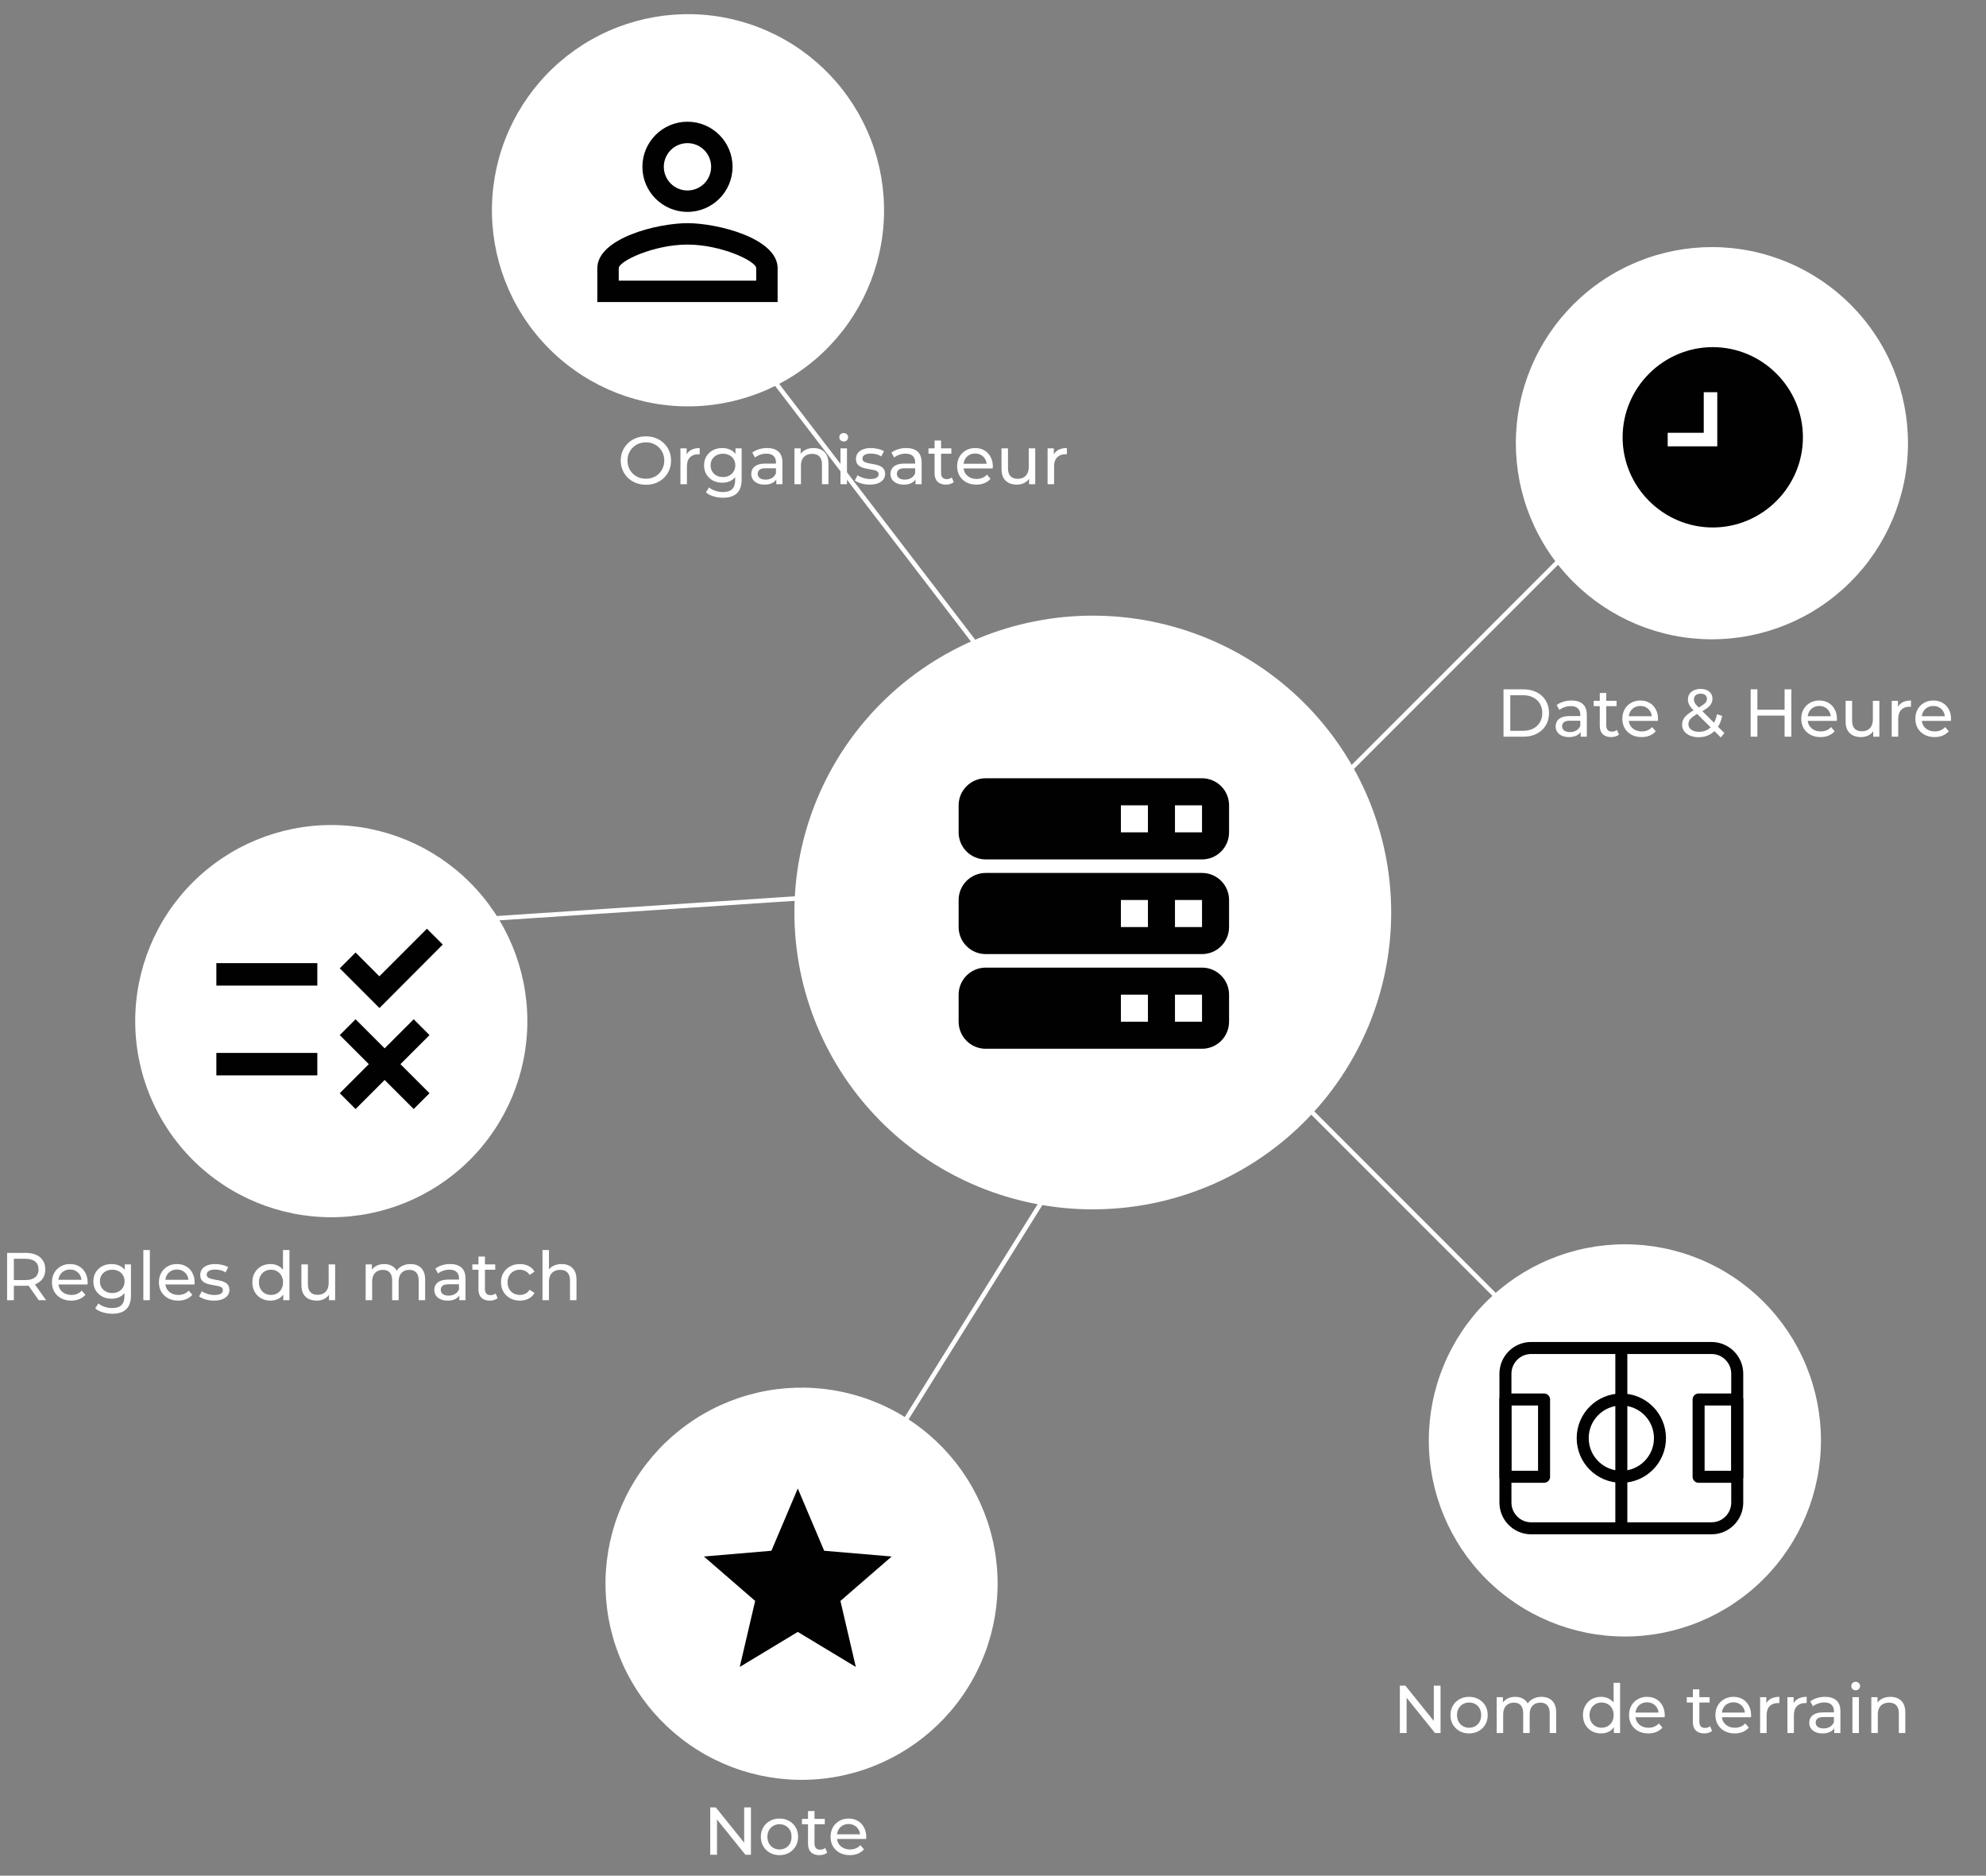 <svg width="520" height="491" viewBox="0 0 520 491" fill="none" xmlns="http://www.w3.org/2000/svg">
<rect x="0" y="0" width="520" height="491" fill="#808080" stroke="none"/>
<path d="M272.757 314.617L235.26 374.683" stroke="white" stroke-width="1.18"/>
<path d="M195.905 90.872L305.578 233.977" stroke="white" stroke-width="1.18"/>
<path d="M326.903 274.539L424.856 372.492" stroke="white" stroke-width="1.18"/>
<path d="M339.128 215.838L409.937 145.029" stroke="white" stroke-width="1.18"/>
<path d="M120.376 241.016L220.298 234.414" stroke="white" stroke-width="1.18"/>
<path d="M489.61 85.629C497.67 96.602 501.041 110.328 498.981 123.786C496.921 137.245 489.599 149.334 478.625 157.394C467.652 165.454 453.926 168.824 440.467 166.764C427.009 164.704 414.92 157.382 406.86 146.409C398.8 135.435 395.429 121.71 397.489 108.251C399.549 94.793 406.871 82.704 417.845 74.644C428.818 66.584 442.544 63.213 456.003 65.273C469.461 67.333 481.55 74.655 489.61 85.629V85.629Z" fill="white"/>
<path d="M476.783 377.06C476.783 390.675 471.374 403.733 461.747 413.36C452.119 422.988 439.061 428.396 425.446 428.396C411.831 428.396 398.773 422.988 389.146 413.36C379.518 403.733 374.109 390.675 374.109 377.06C374.109 370.318 375.437 363.642 378.017 357.414C380.597 351.185 384.379 345.526 389.146 340.759C393.913 335.992 399.572 332.211 405.8 329.631C412.029 327.051 418.704 325.723 425.446 325.723C432.188 325.723 438.863 327.051 445.092 329.631C451.32 332.211 456.98 335.992 461.747 340.759C466.514 345.526 470.295 351.185 472.875 357.414C475.455 363.642 476.783 370.318 476.783 377.06V377.06Z" fill="white"/>
<path d="M364.26 238.896C364.253 259.501 356.018 279.259 341.366 293.826C326.715 308.394 306.847 316.577 286.13 316.577C265.413 316.577 245.545 308.394 230.893 293.826C216.242 279.259 208.007 259.501 208 238.896C207.996 228.689 210.015 218.581 213.939 209.15C217.864 199.719 223.619 191.149 230.874 183.93C238.129 176.711 246.744 170.985 256.225 167.078C265.706 163.171 275.867 161.16 286.13 161.16C296.392 161.16 306.554 163.171 316.035 167.078C325.516 170.985 334.13 176.711 341.386 183.93C348.641 191.149 354.395 199.719 358.32 209.15C362.245 218.581 364.263 228.689 364.26 238.896V238.896Z" fill="white"/>
<path d="M138.078 267.305C138.078 280.92 132.669 293.978 123.042 303.606C113.414 313.233 100.356 318.642 86.741 318.642C73.126 318.642 60.068 313.233 50.441 303.606C40.813 293.978 35.404 280.92 35.404 267.305C35.404 253.69 40.813 240.632 50.441 231.004C60.068 221.377 73.126 215.968 86.741 215.968C100.356 215.968 113.414 221.377 123.042 231.004C132.669 240.632 138.078 253.69 138.078 267.305V267.305Z" fill="white"/>
<path d="M253.421 441.768C246.211 453.318 234.708 461.53 221.443 464.599C208.178 467.667 194.237 465.34 182.688 458.13C171.138 450.92 162.926 439.418 159.857 426.153C156.789 412.888 159.115 398.947 166.325 387.397C173.535 375.848 185.038 367.635 198.303 364.567C211.568 361.498 225.509 363.825 237.059 371.035C248.608 378.245 256.821 389.748 259.889 403.013C262.958 416.278 260.631 430.218 253.421 441.768V441.768Z" fill="white"/>
<path d="M231.33 58.9C230.307 72.476 223.934 85.089 213.612 93.966C203.29 102.842 189.864 107.256 176.289 106.235C162.713 105.214 150.099 98.842 141.22 88.521C132.342 78.2 127.927 64.776 128.946 51.2C129.451 44.477 131.275 37.918 134.314 31.9C137.354 25.882 141.549 20.521 146.66 16.124C151.771 11.727 157.699 8.38 164.104 6.274C170.509 4.168 177.266 3.345 183.989 3.85C190.712 4.356 197.27 6.181 203.288 9.221C209.306 12.262 214.666 16.458 219.062 21.57C223.458 26.681 226.804 32.609 228.909 39.015C231.014 45.42 231.837 52.177 231.33 58.9V58.9Z" fill="white"/>
<g clip-path="url(#clip0_148_22)">
<path d="M251 210.811C251 206.916 254.186 203.73 258.081 203.73H314.728C316.606 203.73 318.407 204.476 319.735 205.804C321.063 207.132 321.809 208.933 321.809 210.811V217.892C321.809 219.77 321.063 221.571 319.735 222.899C318.407 224.227 316.606 224.973 314.728 224.973H258.081C256.203 224.973 254.402 224.227 253.074 222.899C251.746 221.571 251 219.77 251 217.892V210.811ZM251 235.594C251 231.699 254.186 228.513 258.081 228.513H314.728C316.606 228.513 318.407 229.259 319.735 230.587C321.063 231.915 321.809 233.716 321.809 235.594V242.675C321.809 244.553 321.063 246.354 319.735 247.682C318.407 249.01 316.606 249.756 314.728 249.756H258.081C256.203 249.756 254.402 249.01 253.074 247.682C251.746 246.354 251 244.553 251 242.675V235.594ZM251 260.377C251 256.483 254.186 253.296 258.081 253.296H314.728C316.606 253.296 318.407 254.042 319.735 255.37C321.063 256.698 321.809 258.499 321.809 260.377V267.458C321.809 269.336 321.063 271.137 319.735 272.465C318.407 273.793 316.606 274.539 314.728 274.539H258.081C256.203 274.539 254.402 273.793 253.074 272.465C251.746 271.137 251 269.336 251 267.458V260.377ZM293.486 210.811V217.892H300.567V210.811H293.486ZM307.647 210.811V217.892H314.728V210.811H307.647ZM293.486 235.594V242.675H300.567V235.594H293.486ZM307.647 235.594V242.675H314.728V235.594H307.647ZM293.486 260.377V267.458H300.567V260.377H293.486ZM307.647 260.377V267.458H314.728V260.377H307.647Z" fill="#010101"/>
</g>
<path d="M208.887 427.192L224.082 436.363L220.05 419.078L233.474 407.449L215.796 405.949L208.887 389.648L201.979 405.949L184.301 407.449L197.725 419.078L193.693 436.363L208.887 427.192Z" fill="#010101"/>
<path d="M366.527 453.657V441.266H367.978L376.174 451.445H375.413V441.266H377.184V453.657H375.732L367.536 443.479H368.297V453.657H366.527ZM384.663 453.764C383.719 453.764 382.881 453.557 382.149 453.144C381.418 452.731 380.839 452.165 380.415 451.445C379.99 450.713 379.777 449.887 379.777 448.966C379.777 448.034 379.99 447.208 380.415 446.488C380.839 445.768 381.418 445.208 382.149 444.806C382.881 444.393 383.719 444.187 384.663 444.187C385.595 444.187 386.427 444.393 387.159 444.806C387.903 445.208 388.481 445.768 388.894 446.488C389.319 447.196 389.531 448.022 389.531 448.966C389.531 449.899 389.319 450.725 388.894 451.445C388.481 452.165 387.903 452.731 387.159 453.144C386.427 453.557 385.595 453.764 384.663 453.764ZM384.663 452.277C385.265 452.277 385.802 452.141 386.274 451.87C386.758 451.598 387.136 451.215 387.407 450.719C387.678 450.211 387.814 449.627 387.814 448.966C387.814 448.294 387.678 447.715 387.407 447.232C387.136 446.736 386.758 446.352 386.274 446.081C385.802 445.809 385.265 445.674 384.663 445.674C384.061 445.674 383.524 445.809 383.052 446.081C382.58 446.352 382.203 446.736 381.919 447.232C381.636 447.715 381.494 448.294 381.494 448.966C381.494 449.627 381.636 450.211 381.919 450.719C382.203 451.215 382.58 451.598 383.052 451.87C383.524 452.141 384.061 452.277 384.663 452.277ZM403.618 444.187C404.374 444.187 405.04 444.334 405.619 444.629C406.197 444.924 406.645 445.373 406.964 445.975C407.294 446.577 407.46 447.338 407.46 448.258V453.657H405.76V448.453C405.76 447.544 405.548 446.86 405.123 446.4C404.698 445.939 404.102 445.709 403.335 445.709C402.768 445.709 402.273 445.827 401.848 446.063C401.423 446.299 401.093 446.647 400.857 447.108C400.632 447.568 400.52 448.14 400.52 448.825V453.657H398.821V448.453C398.821 447.544 398.608 446.86 398.184 446.4C397.771 445.939 397.175 445.709 396.396 445.709C395.841 445.709 395.351 445.827 394.926 446.063C394.502 446.299 394.171 446.647 393.935 447.108C393.699 447.568 393.581 448.14 393.581 448.825V453.657H391.882V444.275H393.51V446.771L393.245 446.134C393.54 445.52 393.994 445.042 394.608 444.7C395.221 444.358 395.935 444.187 396.75 444.187C397.647 444.187 398.42 444.411 399.069 444.859C399.718 445.296 400.143 445.963 400.343 446.86L399.653 446.577C399.936 445.857 400.432 445.278 401.14 444.842C401.848 444.405 402.674 444.187 403.618 444.187ZM419.217 453.764C418.309 453.764 417.494 453.563 416.774 453.162C416.066 452.761 415.506 452.2 415.093 451.48C414.68 450.76 414.473 449.922 414.473 448.966C414.473 448.01 414.68 447.178 415.093 446.47C415.506 445.75 416.066 445.19 416.774 444.789C417.494 444.387 418.309 444.187 419.217 444.187C420.008 444.187 420.722 444.364 421.359 444.718C421.997 445.072 422.504 445.603 422.882 446.311C423.271 447.019 423.466 447.904 423.466 448.966C423.466 450.028 423.277 450.914 422.899 451.622C422.534 452.33 422.032 452.867 421.395 453.233C420.758 453.587 420.032 453.764 419.217 453.764ZM419.359 452.277C419.949 452.277 420.48 452.141 420.952 451.87C421.436 451.598 421.814 451.215 422.085 450.719C422.368 450.211 422.51 449.627 422.51 448.966C422.51 448.294 422.368 447.715 422.085 447.232C421.814 446.736 421.436 446.352 420.952 446.081C420.48 445.809 419.949 445.674 419.359 445.674C418.757 445.674 418.22 445.809 417.748 446.081C417.276 446.352 416.898 446.736 416.615 447.232C416.332 447.715 416.19 448.294 416.19 448.966C416.19 449.627 416.332 450.211 416.615 450.719C416.898 451.215 417.276 451.598 417.748 451.87C418.22 452.141 418.757 452.277 419.359 452.277ZM422.563 453.657V451.126L422.669 448.949L422.492 446.771V440.522H424.192V453.657H422.563ZM431.585 453.764C430.582 453.764 429.697 453.557 428.93 453.144C428.174 452.731 427.584 452.165 427.159 451.445C426.746 450.725 426.54 449.899 426.54 448.966C426.54 448.034 426.74 447.208 427.142 446.488C427.555 445.768 428.115 445.208 428.823 444.806C429.543 444.393 430.352 444.187 431.249 444.187C432.157 444.187 432.96 444.387 433.656 444.789C434.352 445.19 434.895 445.756 435.285 446.488C435.686 447.208 435.887 448.052 435.887 449.019C435.887 449.09 435.881 449.173 435.869 449.267C435.869 449.362 435.863 449.45 435.851 449.533H427.867V448.311H434.966L434.276 448.736C434.288 448.134 434.164 447.597 433.904 447.125C433.644 446.653 433.284 446.287 432.824 446.028C432.376 445.756 431.851 445.621 431.249 445.621C430.659 445.621 430.133 445.756 429.673 446.028C429.213 446.287 428.853 446.659 428.593 447.143C428.334 447.615 428.204 448.158 428.204 448.772V449.055C428.204 449.68 428.345 450.241 428.629 450.737C428.924 451.22 429.331 451.598 429.85 451.87C430.369 452.141 430.965 452.277 431.638 452.277C432.193 452.277 432.694 452.182 433.143 451.993C433.603 451.805 434.004 451.521 434.347 451.144L435.285 452.241C434.86 452.737 434.329 453.115 433.692 453.374C433.066 453.634 432.364 453.764 431.585 453.764ZM446.222 453.764C445.278 453.764 444.546 453.51 444.027 453.002C443.508 452.495 443.248 451.769 443.248 450.825V442.222H444.948V450.754C444.948 451.262 445.072 451.651 445.319 451.923C445.579 452.194 445.945 452.33 446.417 452.33C446.948 452.33 447.391 452.182 447.745 451.887L448.276 453.109C448.016 453.333 447.703 453.498 447.338 453.604C446.984 453.711 446.612 453.764 446.222 453.764ZM441.655 445.674V444.275H447.638V445.674H441.655ZM454.197 453.764C453.194 453.764 452.309 453.557 451.542 453.144C450.786 452.731 450.196 452.165 449.771 451.445C449.358 450.725 449.152 449.899 449.152 448.966C449.152 448.034 449.352 447.208 449.754 446.488C450.167 445.768 450.727 445.208 451.435 444.806C452.155 444.393 452.964 444.187 453.861 444.187C454.769 444.187 455.572 444.387 456.268 444.789C456.964 445.19 457.507 445.756 457.897 446.488C458.298 447.208 458.499 448.052 458.499 449.019C458.499 449.09 458.493 449.173 458.481 449.267C458.481 449.362 458.475 449.45 458.463 449.533H450.479V448.311H457.578L456.888 448.736C456.899 448.134 456.776 447.597 456.516 447.125C456.256 446.653 455.896 446.287 455.436 446.028C454.988 445.756 454.462 445.621 453.861 445.621C453.271 445.621 452.745 445.756 452.285 446.028C451.825 446.287 451.465 446.659 451.205 447.143C450.946 447.615 450.816 448.158 450.816 448.772V449.055C450.816 449.68 450.957 450.241 451.241 450.737C451.536 451.22 451.943 451.598 452.462 451.87C452.981 452.141 453.577 452.277 454.25 452.277C454.805 452.277 455.306 452.182 455.755 451.993C456.215 451.805 456.616 451.521 456.958 451.144L457.897 452.241C457.472 452.737 456.941 453.115 456.304 453.374C455.678 453.634 454.976 453.764 454.197 453.764ZM460.858 453.657V444.275H462.487V446.824L462.328 446.187C462.587 445.538 463.024 445.042 463.638 444.7C464.251 444.358 465.007 444.187 465.904 444.187V445.833C465.833 445.821 465.762 445.815 465.691 445.815C465.632 445.815 465.573 445.815 465.514 445.815C464.605 445.815 463.885 446.087 463.354 446.63C462.823 447.173 462.558 447.957 462.558 448.984V453.657H460.858ZM467.998 453.657V444.275H469.627V446.824L469.467 446.187C469.727 445.538 470.164 445.042 470.777 444.7C471.391 444.358 472.146 444.187 473.043 444.187V445.833C472.972 445.821 472.902 445.815 472.831 445.815C472.772 445.815 472.713 445.815 472.654 445.815C471.745 445.815 471.025 446.087 470.494 446.63C469.963 447.173 469.698 447.957 469.698 448.984V453.657H467.998ZM480.27 453.657V451.675L480.182 451.303V447.922C480.182 447.202 479.969 446.647 479.545 446.258C479.132 445.857 478.506 445.656 477.668 445.656C477.113 445.656 476.571 445.75 476.04 445.939C475.508 446.116 475.06 446.358 474.694 446.665L473.986 445.39C474.47 445.001 475.048 444.706 475.721 444.505C476.405 444.293 477.119 444.187 477.863 444.187C479.149 444.187 480.141 444.499 480.837 445.125C481.533 445.75 481.881 446.706 481.881 447.993V453.657H480.27ZM477.19 453.764C476.494 453.764 475.88 453.646 475.349 453.41C474.83 453.174 474.429 452.849 474.145 452.436C473.862 452.011 473.721 451.533 473.721 451.002C473.721 450.495 473.839 450.034 474.075 449.621C474.322 449.208 474.718 448.878 475.261 448.63C475.815 448.382 476.559 448.258 477.491 448.258H480.465V449.48H477.562C476.712 449.48 476.14 449.621 475.845 449.905C475.55 450.188 475.402 450.53 475.402 450.931C475.402 451.392 475.585 451.763 475.951 452.047C476.317 452.318 476.824 452.454 477.473 452.454C478.111 452.454 478.665 452.312 479.137 452.029C479.621 451.746 479.969 451.333 480.182 450.79L480.518 451.958C480.294 452.513 479.899 452.955 479.332 453.286C478.766 453.604 478.052 453.764 477.19 453.764ZM485.026 453.657V444.275H486.726V453.657H485.026ZM485.876 442.47C485.545 442.47 485.268 442.363 485.044 442.151C484.831 441.939 484.725 441.679 484.725 441.372C484.725 441.053 484.831 440.788 485.044 440.575C485.268 440.363 485.545 440.257 485.876 440.257C486.206 440.257 486.478 440.363 486.69 440.575C486.914 440.776 487.027 441.03 487.027 441.337C487.027 441.655 486.92 441.927 486.708 442.151C486.496 442.363 486.218 442.47 485.876 442.47ZM494.98 444.187C495.747 444.187 496.42 444.334 496.998 444.629C497.588 444.924 498.049 445.373 498.379 445.975C498.709 446.577 498.875 447.338 498.875 448.258V453.657H497.175V448.453C497.175 447.544 496.951 446.86 496.503 446.4C496.066 445.939 495.446 445.709 494.644 445.709C494.042 445.709 493.517 445.827 493.068 446.063C492.62 446.299 492.272 446.647 492.024 447.108C491.788 447.568 491.67 448.14 491.67 448.825V453.657H489.97V444.275H491.599V446.807L491.334 446.134C491.64 445.52 492.112 445.042 492.75 444.7C493.387 444.358 494.13 444.187 494.98 444.187Z" fill="white"/>
<path d="M1.859 340.363V327.971H6.691C7.777 327.971 8.704 328.142 9.471 328.484C10.238 328.827 10.828 329.322 11.241 329.971C11.654 330.62 11.861 331.393 11.861 332.29C11.861 333.187 11.654 333.96 11.241 334.609C10.828 335.247 10.238 335.736 9.471 336.079C8.704 336.421 7.777 336.592 6.691 336.592H2.832L3.629 335.778V340.363H1.859ZM10.143 340.363L6.992 335.866H8.887L12.073 340.363H10.143ZM3.629 335.955L2.832 335.087H6.638C7.771 335.087 8.627 334.845 9.205 334.361C9.795 333.866 10.09 333.175 10.09 332.29C10.09 331.405 9.795 330.721 9.205 330.237C8.627 329.753 7.771 329.511 6.638 329.511H2.832L3.629 328.626V335.955ZM18.651 340.469C17.647 340.469 16.762 340.262 15.995 339.849C15.24 339.436 14.65 338.87 14.225 338.15C13.812 337.43 13.605 336.604 13.605 335.671C13.605 334.739 13.806 333.913 14.207 333.193C14.62 332.473 15.181 331.913 15.889 331.511C16.609 331.098 17.417 330.892 18.314 330.892C19.223 330.892 20.025 331.092 20.722 331.494C21.418 331.895 21.961 332.461 22.35 333.193C22.752 333.913 22.952 334.757 22.952 335.725C22.952 335.795 22.946 335.878 22.934 335.972C22.934 336.067 22.929 336.155 22.917 336.238H14.933V335.016H22.032L21.341 335.441C21.353 334.839 21.229 334.302 20.97 333.83C20.71 333.358 20.35 332.992 19.89 332.733C19.441 332.461 18.916 332.326 18.314 332.326C17.724 332.326 17.199 332.461 16.739 332.733C16.278 332.992 15.918 333.364 15.659 333.848C15.399 334.32 15.269 334.863 15.269 335.477V335.76C15.269 336.385 15.411 336.946 15.694 337.442C15.989 337.926 16.396 338.303 16.916 338.575C17.435 338.846 18.031 338.982 18.704 338.982C19.258 338.982 19.76 338.887 20.208 338.699C20.669 338.51 21.07 338.226 21.412 337.849L22.35 338.946C21.925 339.442 21.394 339.82 20.757 340.079C20.132 340.339 19.429 340.469 18.651 340.469ZM29.419 343.903C28.557 343.903 27.72 343.779 26.905 343.531C26.103 343.295 25.448 342.953 24.94 342.505L25.755 341.195C26.191 341.572 26.728 341.867 27.365 342.08C28.003 342.304 28.669 342.416 29.366 342.416C30.475 342.416 31.29 342.156 31.809 341.637C32.328 341.118 32.588 340.327 32.588 339.265V337.282L32.765 335.424L32.676 333.547V330.98H34.287V339.088C34.287 340.74 33.874 341.956 33.048 342.735C32.222 343.514 31.012 343.903 29.419 343.903ZM29.206 339.973C28.298 339.973 27.483 339.784 26.764 339.407C26.055 339.017 25.489 338.48 25.064 337.796C24.651 337.111 24.445 336.321 24.445 335.424C24.445 334.515 24.651 333.724 25.064 333.051C25.489 332.367 26.055 331.836 26.764 331.458C27.483 331.081 28.298 330.892 29.206 330.892C30.009 330.892 30.741 331.057 31.402 331.387C32.062 331.706 32.588 332.202 32.977 332.874C33.378 333.547 33.579 334.397 33.579 335.424C33.579 336.439 33.378 337.282 32.977 337.955C32.588 338.628 32.062 339.135 31.402 339.477C30.741 339.808 30.009 339.973 29.206 339.973ZM29.401 338.486C30.027 338.486 30.581 338.356 31.065 338.097C31.549 337.837 31.927 337.477 32.198 337.017C32.481 336.557 32.623 336.025 32.623 335.424C32.623 334.822 32.481 334.291 32.198 333.83C31.927 333.37 31.549 333.016 31.065 332.768C30.581 332.509 30.027 332.379 29.401 332.379C28.776 332.379 28.215 332.509 27.72 332.768C27.236 333.016 26.852 333.37 26.569 333.83C26.297 334.291 26.162 334.822 26.162 335.424C26.162 336.025 26.297 336.557 26.569 337.017C26.852 337.477 27.236 337.837 27.72 338.097C28.215 338.356 28.776 338.486 29.401 338.486ZM37.534 340.363V327.227H39.234V340.363H37.534ZM46.656 340.469C45.653 340.469 44.768 340.262 44.001 339.849C43.245 339.436 42.655 338.87 42.231 338.15C41.818 337.43 41.611 336.604 41.611 335.671C41.611 334.739 41.812 333.913 42.213 333.193C42.626 332.473 43.187 331.913 43.895 331.511C44.614 331.098 45.423 330.892 46.32 330.892C47.228 330.892 48.031 331.092 48.727 331.494C49.424 331.895 49.967 332.461 50.356 333.193C50.757 333.913 50.958 334.757 50.958 335.725C50.958 335.795 50.952 335.878 50.94 335.972C50.94 336.067 50.934 336.155 50.922 336.238H42.939V335.016H50.037L49.347 335.441C49.359 334.839 49.235 334.302 48.975 333.83C48.715 333.358 48.356 332.992 47.895 332.733C47.447 332.461 46.922 332.326 46.32 332.326C45.73 332.326 45.205 332.461 44.744 332.733C44.284 332.992 43.924 333.364 43.664 333.848C43.405 334.32 43.275 334.863 43.275 335.477V335.76C43.275 336.385 43.417 336.946 43.7 337.442C43.995 337.926 44.402 338.303 44.921 338.575C45.441 338.846 46.037 338.982 46.709 338.982C47.264 338.982 47.766 338.887 48.214 338.699C48.674 338.51 49.075 338.226 49.418 337.849L50.356 338.946C49.931 339.442 49.4 339.82 48.763 340.079C48.137 340.339 47.435 340.469 46.656 340.469ZM56.008 340.469C55.23 340.469 54.486 340.363 53.778 340.15C53.082 339.938 52.533 339.678 52.132 339.371L52.84 338.026C53.241 338.297 53.737 338.527 54.327 338.716C54.917 338.905 55.519 338.999 56.132 338.999C56.923 338.999 57.489 338.887 57.832 338.663C58.186 338.439 58.363 338.126 58.363 337.725C58.363 337.43 58.257 337.2 58.044 337.035C57.832 336.869 57.548 336.745 57.194 336.663C56.852 336.58 56.469 336.509 56.044 336.45C55.619 336.38 55.194 336.297 54.769 336.203C54.344 336.096 53.955 335.955 53.601 335.778C53.247 335.589 52.964 335.335 52.751 335.016C52.539 334.686 52.432 334.249 52.432 333.706C52.432 333.14 52.592 332.644 52.91 332.219C53.229 331.795 53.678 331.47 54.256 331.246C54.846 331.01 55.542 330.892 56.345 330.892C56.958 330.892 57.578 330.969 58.203 331.122C58.841 331.264 59.36 331.47 59.761 331.742L59.035 333.087C58.611 332.804 58.168 332.609 57.708 332.503C57.248 332.397 56.787 332.343 56.327 332.343C55.584 332.343 55.029 332.467 54.663 332.715C54.297 332.951 54.114 333.258 54.114 333.636C54.114 333.954 54.22 334.202 54.433 334.379C54.657 334.544 54.94 334.674 55.283 334.769C55.637 334.863 56.026 334.946 56.451 335.016C56.876 335.075 57.301 335.158 57.725 335.264C58.15 335.359 58.534 335.494 58.876 335.671C59.23 335.848 59.513 336.096 59.726 336.415C59.95 336.734 60.062 337.158 60.062 337.689C60.062 338.256 59.897 338.746 59.566 339.159C59.236 339.572 58.77 339.896 58.168 340.132C57.566 340.357 56.846 340.469 56.008 340.469ZM70.817 340.469C69.908 340.469 69.094 340.268 68.374 339.867C67.666 339.466 67.105 338.905 66.692 338.185C66.279 337.465 66.073 336.627 66.073 335.671C66.073 334.716 66.279 333.883 66.692 333.175C67.105 332.456 67.666 331.895 68.374 331.494C69.094 331.092 69.908 330.892 70.817 330.892C71.608 330.892 72.322 331.069 72.959 331.423C73.596 331.777 74.104 332.308 74.481 333.016C74.871 333.724 75.066 334.609 75.066 335.671C75.066 336.734 74.877 337.619 74.499 338.327C74.133 339.035 73.632 339.572 72.994 339.938C72.357 340.292 71.631 340.469 70.817 340.469ZM70.959 338.982C71.549 338.982 72.08 338.846 72.552 338.575C73.036 338.303 73.413 337.92 73.685 337.424C73.968 336.916 74.109 336.332 74.109 335.671C74.109 334.999 73.968 334.42 73.685 333.937C73.413 333.441 73.036 333.057 72.552 332.786C72.08 332.515 71.549 332.379 70.959 332.379C70.357 332.379 69.82 332.515 69.348 332.786C68.876 333.057 68.498 333.441 68.215 333.937C67.931 334.42 67.79 334.999 67.79 335.671C67.79 336.332 67.931 336.916 68.215 337.424C68.498 337.92 68.876 338.303 69.348 338.575C69.82 338.846 70.357 338.982 70.959 338.982ZM74.163 340.363V337.831L74.269 335.654L74.092 333.476V327.227H75.791V340.363H74.163ZM82.954 340.469C82.152 340.469 81.444 340.321 80.83 340.026C80.228 339.731 79.756 339.283 79.414 338.681C79.083 338.067 78.918 337.3 78.918 336.38V330.98H80.618V336.185C80.618 337.105 80.836 337.796 81.273 338.256C81.721 338.716 82.347 338.946 83.149 338.946C83.739 338.946 84.252 338.828 84.689 338.592C85.126 338.344 85.462 337.99 85.698 337.53C85.934 337.058 86.052 336.492 86.052 335.831V330.98H87.752V340.363H86.141V337.831L86.406 338.504C86.1 339.129 85.639 339.613 85.025 339.955C84.412 340.298 83.721 340.469 82.954 340.469ZM107.478 330.892C108.233 330.892 108.9 331.039 109.478 331.334C110.056 331.629 110.505 332.078 110.823 332.68C111.154 333.282 111.319 334.043 111.319 334.963V340.363H109.62V335.158C109.62 334.249 109.407 333.565 108.982 333.105C108.557 332.644 107.961 332.414 107.194 332.414C106.628 332.414 106.132 332.532 105.707 332.768C105.283 333.004 104.952 333.352 104.716 333.813C104.492 334.273 104.38 334.845 104.38 335.53V340.363H102.68V335.158C102.68 334.249 102.468 333.565 102.043 333.105C101.63 332.644 101.034 332.414 100.255 332.414C99.7 332.414 99.211 332.532 98.786 332.768C98.361 333.004 98.031 333.352 97.794 333.813C97.558 334.273 97.44 334.845 97.44 335.53V340.363H95.741V330.98H97.37V333.476L97.104 332.839C97.399 332.225 97.853 331.747 98.467 331.405C99.081 331.063 99.795 330.892 100.609 330.892C101.506 330.892 102.279 331.116 102.928 331.564C103.577 332.001 104.002 332.668 104.203 333.565L103.512 333.282C103.796 332.562 104.291 331.983 104.999 331.547C105.707 331.11 106.533 330.892 107.478 330.892ZM120.27 340.363V338.38L120.182 338.008V334.627C120.182 333.907 119.969 333.352 119.544 332.963C119.131 332.562 118.506 332.361 117.668 332.361C117.113 332.361 116.57 332.456 116.039 332.644C115.508 332.821 115.06 333.063 114.694 333.37L113.986 332.096C114.47 331.706 115.048 331.411 115.721 331.21C116.405 330.998 117.119 330.892 117.862 330.892C119.149 330.892 120.14 331.205 120.836 331.83C121.533 332.456 121.881 333.411 121.881 334.698V340.363H120.27ZM117.19 340.469C116.494 340.469 115.88 340.351 115.349 340.115C114.829 339.879 114.428 339.554 114.145 339.141C113.862 338.716 113.72 338.238 113.72 337.707C113.72 337.2 113.838 336.739 114.074 336.326C114.322 335.913 114.717 335.583 115.26 335.335C115.815 335.087 116.558 334.963 117.491 334.963H120.465V336.185H117.562C116.712 336.185 116.139 336.326 115.844 336.61C115.549 336.893 115.402 337.235 115.402 337.636C115.402 338.097 115.585 338.468 115.951 338.752C116.316 339.023 116.824 339.159 117.473 339.159C118.11 339.159 118.665 339.017 119.137 338.734C119.621 338.451 119.969 338.038 120.182 337.495L120.518 338.663C120.294 339.218 119.898 339.66 119.332 339.991C118.765 340.309 118.051 340.469 117.19 340.469ZM128.248 340.469C127.304 340.469 126.572 340.215 126.053 339.708C125.533 339.2 125.274 338.474 125.274 337.53V328.927H126.973V337.459C126.973 337.967 127.097 338.356 127.345 338.628C127.604 338.899 127.97 339.035 128.442 339.035C128.973 339.035 129.416 338.887 129.77 338.592L130.301 339.814C130.042 340.038 129.729 340.203 129.363 340.309C129.009 340.416 128.637 340.469 128.248 340.469ZM123.68 332.379V330.98H129.664V332.379H123.68ZM136.134 340.469C135.178 340.469 134.322 340.262 133.567 339.849C132.823 339.436 132.239 338.87 131.814 338.15C131.39 337.43 131.177 336.604 131.177 335.671C131.177 334.739 131.39 333.913 131.814 333.193C132.239 332.473 132.823 331.913 133.567 331.511C134.322 331.098 135.178 330.892 136.134 330.892C136.984 330.892 137.739 331.063 138.4 331.405C139.072 331.736 139.592 332.231 139.957 332.892L138.665 333.724C138.358 333.264 137.981 332.928 137.532 332.715C137.096 332.491 136.624 332.379 136.116 332.379C135.502 332.379 134.954 332.515 134.47 332.786C133.986 333.057 133.602 333.441 133.319 333.937C133.036 334.42 132.894 334.999 132.894 335.671C132.894 336.344 133.036 336.928 133.319 337.424C133.602 337.92 133.986 338.303 134.47 338.575C134.954 338.846 135.502 338.982 136.116 338.982C136.624 338.982 137.096 338.876 137.532 338.663C137.981 338.439 138.358 338.097 138.665 337.636L139.957 338.451C139.592 339.1 139.072 339.601 138.4 339.955C137.739 340.298 136.984 340.469 136.134 340.469ZM147.046 330.892C147.814 330.892 148.486 331.039 149.065 331.334C149.655 331.629 150.115 332.078 150.445 332.68C150.776 333.282 150.941 334.043 150.941 334.963V340.363H149.242V335.158C149.242 334.249 149.017 333.565 148.569 333.105C148.132 332.644 147.513 332.414 146.71 332.414C146.108 332.414 145.583 332.532 145.135 332.768C144.686 333.004 144.338 333.352 144.09 333.813C143.854 334.273 143.736 334.845 143.736 335.53V340.363H142.037V327.227H143.736V333.512L143.4 332.839C143.707 332.225 144.179 331.747 144.816 331.405C145.453 331.063 146.197 330.892 147.046 330.892Z" fill="white"/>
<path d="M393.67 192.843V180.451H398.892C400.214 180.451 401.377 180.711 402.38 181.23C403.395 181.75 404.18 182.475 404.734 183.408C405.301 184.34 405.584 185.42 405.584 186.647C405.584 187.875 405.301 188.954 404.734 189.887C404.18 190.819 403.395 191.545 402.38 192.064C401.377 192.583 400.214 192.843 398.892 192.843H393.67ZM395.441 191.303H398.786C399.813 191.303 400.698 191.108 401.442 190.719C402.197 190.329 402.781 189.786 403.194 189.09C403.607 188.382 403.814 187.568 403.814 186.647C403.814 185.715 403.607 184.901 403.194 184.204C402.781 183.508 402.197 182.965 401.442 182.576C400.698 182.186 399.813 181.991 398.786 181.991H395.441V191.303ZM413.872 192.843V190.86L413.783 190.489V187.107C413.783 186.388 413.571 185.833 413.146 185.443C412.733 185.042 412.107 184.842 411.269 184.842C410.715 184.842 410.172 184.936 409.641 185.125C409.11 185.302 408.661 185.544 408.295 185.851L407.587 184.576C408.071 184.187 408.649 183.892 409.322 183.691C410.007 183.478 410.721 183.372 411.464 183.372C412.751 183.372 413.742 183.685 414.438 184.31C415.134 184.936 415.483 185.892 415.483 187.178V192.843H413.872ZM410.791 192.949C410.095 192.949 409.481 192.831 408.95 192.595C408.431 192.359 408.03 192.035 407.747 191.622C407.463 191.197 407.322 190.719 407.322 190.188C407.322 189.68 407.44 189.22 407.676 188.807C407.924 188.394 408.319 188.063 408.862 187.816C409.417 187.568 410.16 187.444 411.092 187.444H414.066V188.665H411.163C410.313 188.665 409.741 188.807 409.446 189.09C409.151 189.373 409.004 189.716 409.004 190.117C409.004 190.577 409.186 190.949 409.552 191.232C409.918 191.504 410.426 191.639 411.075 191.639C411.712 191.639 412.267 191.498 412.739 191.214C413.223 190.931 413.571 190.518 413.783 189.975L414.119 191.144C413.895 191.698 413.5 192.141 412.933 192.471C412.367 192.79 411.653 192.949 410.791 192.949ZM421.849 192.949C420.905 192.949 420.174 192.695 419.654 192.188C419.135 191.681 418.875 190.955 418.875 190.011V181.407H420.575V189.94C420.575 190.447 420.699 190.837 420.947 191.108C421.206 191.38 421.572 191.515 422.044 191.515C422.575 191.515 423.018 191.368 423.372 191.073L423.903 192.294C423.643 192.518 423.33 192.684 422.965 192.79C422.611 192.896 422.239 192.949 421.849 192.949ZM417.282 184.859L417.282 183.461H423.266V184.859H417.282ZM429.824 192.949C428.821 192.949 427.936 192.743 427.169 192.33C426.413 191.917 425.823 191.35 425.398 190.63C424.985 189.91 424.779 189.084 424.779 188.152C424.779 187.22 424.979 186.393 425.381 185.674C425.794 184.954 426.354 184.393 427.062 183.992C427.782 183.579 428.591 183.372 429.488 183.372C430.396 183.372 431.199 183.573 431.895 183.974C432.591 184.375 433.134 184.942 433.524 185.674C433.925 186.393 434.126 187.237 434.126 188.205C434.126 188.276 434.12 188.358 434.108 188.453C434.108 188.547 434.102 188.636 434.09 188.718H426.106V187.497H433.205L432.515 187.922C432.527 187.32 432.403 186.783 432.143 186.311C431.883 185.839 431.523 185.473 431.063 185.213C430.615 184.942 430.089 184.806 429.488 184.806C428.898 184.806 428.372 184.942 427.912 185.213C427.452 185.473 427.092 185.845 426.832 186.329C426.573 186.801 426.443 187.343 426.443 187.957V188.24C426.443 188.866 426.584 189.426 426.868 189.922C427.163 190.406 427.57 190.784 428.089 191.055C428.608 191.327 429.204 191.462 429.877 191.462C430.432 191.462 430.933 191.368 431.382 191.179C431.842 190.99 432.243 190.707 432.586 190.329L433.524 191.427C433.099 191.922 432.568 192.3 431.931 192.56C431.305 192.819 430.603 192.949 429.824 192.949ZM444.762 192.985C443.924 192.985 443.181 192.849 442.532 192.577C441.883 192.306 441.369 191.928 440.992 191.445C440.614 190.961 440.425 190.4 440.425 189.763C440.425 189.208 440.549 188.701 440.797 188.24C441.045 187.78 441.44 187.338 441.983 186.913C442.526 186.476 443.24 186.028 444.125 185.567C444.845 185.19 445.405 184.859 445.807 184.576C446.22 184.293 446.509 184.027 446.674 183.779C446.851 183.52 446.94 183.242 446.94 182.947C446.94 182.546 446.798 182.222 446.515 181.974C446.232 181.714 445.824 181.584 445.293 181.584C444.739 181.584 444.302 181.726 443.983 182.009C443.676 182.281 443.523 182.641 443.523 183.089C443.523 183.313 443.558 183.532 443.629 183.744C443.712 183.945 443.854 184.175 444.054 184.434C444.267 184.682 444.567 185.001 444.957 185.39L451.507 191.905L450.551 193.038L443.594 186.116C443.181 185.703 442.856 185.337 442.62 185.019C442.384 184.688 442.213 184.37 442.107 184.063C442.001 183.756 441.948 183.443 441.948 183.124C441.948 182.57 442.083 182.086 442.355 181.673C442.638 181.248 443.027 180.923 443.523 180.699C444.031 180.463 444.621 180.345 445.293 180.345C445.919 180.345 446.462 180.451 446.922 180.664C447.382 180.864 447.736 181.159 447.984 181.549C448.244 181.927 448.373 182.387 448.373 182.93C448.373 183.402 448.255 183.838 448.019 184.24C447.795 184.641 447.429 185.03 446.922 185.408C446.414 185.786 445.73 186.193 444.868 186.63C444.16 186.995 443.606 187.338 443.204 187.656C442.803 187.963 442.514 188.27 442.337 188.577C442.172 188.884 442.089 189.22 442.089 189.586C442.089 189.975 442.201 190.323 442.426 190.63C442.662 190.925 442.986 191.155 443.399 191.321C443.824 191.486 444.314 191.568 444.868 191.568C445.659 191.568 446.373 191.397 447.01 191.055C447.648 190.713 448.179 190.199 448.604 189.515C449.04 188.83 449.359 187.981 449.56 186.966L450.923 187.408C450.687 188.6 450.279 189.609 449.701 190.436C449.135 191.262 448.433 191.893 447.595 192.33C446.757 192.766 445.813 192.985 444.762 192.985ZM467.264 180.451H469.034V192.843H467.264V180.451ZM460.147 192.843H458.377V180.451H460.147V192.843ZM467.423 187.32H459.97V185.78H467.423V187.32ZM476.673 192.949C475.67 192.949 474.785 192.743 474.018 192.33C473.262 191.917 472.672 191.35 472.247 190.63C471.834 189.91 471.628 189.084 471.628 188.152C471.628 187.22 471.828 186.393 472.23 185.674C472.643 184.954 473.203 184.393 473.911 183.992C474.631 183.579 475.44 183.372 476.337 183.372C477.245 183.372 478.048 183.573 478.744 183.974C479.44 184.375 479.983 184.942 480.373 185.674C480.774 186.393 480.975 187.237 480.975 188.205C480.975 188.276 480.969 188.358 480.957 188.453C480.957 188.547 480.951 188.636 480.939 188.718H472.955V187.497H480.054L479.364 187.922C479.375 187.32 479.252 186.783 478.992 186.311C478.732 185.839 478.372 185.473 477.912 185.213C477.464 184.942 476.938 184.806 476.337 184.806C475.746 184.806 475.221 184.942 474.761 185.213C474.301 185.473 473.941 185.845 473.681 186.329C473.422 186.801 473.292 187.343 473.292 187.957V188.24C473.292 188.866 473.433 189.426 473.717 189.922C474.012 190.406 474.419 190.784 474.938 191.055C475.457 191.327 476.053 191.462 476.726 191.462C477.281 191.462 477.782 191.368 478.231 191.179C478.691 190.99 479.092 190.707 479.434 190.329L480.373 191.427C479.948 191.922 479.417 192.3 478.779 192.56C478.154 192.819 477.452 192.949 476.673 192.949ZM487.282 192.949C486.479 192.949 485.771 192.802 485.158 192.507C484.556 192.212 484.084 191.763 483.741 191.161C483.411 190.548 483.246 189.781 483.246 188.86V183.461H484.945V188.665C484.945 189.586 485.164 190.276 485.6 190.736C486.049 191.197 486.674 191.427 487.477 191.427C488.067 191.427 488.58 191.309 489.017 191.073C489.453 190.825 489.79 190.471 490.026 190.011C490.262 189.539 490.38 188.972 490.38 188.311V183.461H492.079V192.843H490.468V190.312L490.734 190.984C490.427 191.61 489.967 192.094 489.353 192.436C488.739 192.778 488.049 192.949 487.282 192.949ZM495.315 192.843V183.461H496.943V186.01L496.784 185.373C497.043 184.724 497.48 184.228 498.094 183.886C498.707 183.543 499.463 183.372 500.36 183.372V185.019C500.289 185.007 500.218 185.001 500.147 185.001C500.088 185.001 500.029 185.001 499.97 185.001C499.062 185.001 498.342 185.272 497.811 185.815C497.279 186.358 497.014 187.143 497.014 188.17V192.843H495.315ZM506.546 192.949C505.542 192.949 504.657 192.743 503.89 192.33C503.135 191.917 502.545 191.35 502.12 190.63C501.707 189.91 501.5 189.084 501.5 188.152C501.5 187.22 501.701 186.393 502.102 185.674C502.515 184.954 503.076 184.393 503.784 183.992C504.504 183.579 505.312 183.372 506.209 183.372C507.118 183.372 507.92 183.573 508.617 183.974C509.313 184.375 509.856 184.942 510.245 185.674C510.647 186.393 510.847 187.237 510.847 188.205C510.847 188.276 510.841 188.358 510.83 188.453C510.83 188.547 510.824 188.636 510.812 188.718H502.828V187.497H509.927L509.236 187.922C509.248 187.32 509.124 186.783 508.865 186.311C508.605 185.839 508.245 185.473 507.785 185.213C507.336 184.942 506.811 184.806 506.209 184.806C505.619 184.806 505.094 184.942 504.634 185.213C504.173 185.473 503.813 185.845 503.554 186.329C503.294 186.801 503.164 187.343 503.164 187.957V188.24C503.164 188.866 503.306 189.426 503.589 189.922C503.884 190.406 504.291 190.784 504.811 191.055C505.33 191.327 505.926 191.462 506.599 191.462C507.153 191.462 507.655 191.368 508.103 191.179C508.564 190.99 508.965 190.707 509.307 190.329L510.245 191.427C509.82 191.922 509.289 192.3 508.652 192.56C508.027 192.819 507.324 192.949 506.546 192.949Z" fill="white"/>
<path d="M169.134 126.896C168.19 126.896 167.311 126.737 166.497 126.418C165.694 126.099 164.998 125.657 164.408 125.09C163.818 124.512 163.357 123.839 163.027 123.072C162.697 122.305 162.531 121.467 162.531 120.559C162.531 119.65 162.697 118.812 163.027 118.045C163.357 117.278 163.818 116.611 164.408 116.044C164.998 115.466 165.694 115.018 166.497 114.699C167.299 114.38 168.178 114.221 169.134 114.221C170.078 114.221 170.946 114.38 171.737 114.699C172.539 115.006 173.235 115.449 173.825 116.027C174.427 116.593 174.888 117.26 175.206 118.027C175.537 118.794 175.702 119.638 175.702 120.559C175.702 121.479 175.537 122.323 175.206 123.09C174.888 123.857 174.427 124.53 173.825 125.108C173.235 125.675 172.539 126.117 171.737 126.436C170.946 126.743 170.078 126.896 169.134 126.896ZM169.134 125.321C169.819 125.321 170.45 125.202 171.028 124.966C171.619 124.73 172.126 124.4 172.551 123.975C172.988 123.538 173.324 123.031 173.56 122.453C173.808 121.874 173.932 121.243 173.932 120.559C173.932 119.874 173.808 119.243 173.56 118.664C173.324 118.086 172.988 117.585 172.551 117.16C172.126 116.723 171.619 116.387 171.028 116.151C170.45 115.915 169.819 115.797 169.134 115.797C168.438 115.797 167.795 115.915 167.205 116.151C166.626 116.387 166.119 116.723 165.682 117.16C165.246 117.585 164.903 118.086 164.656 118.664C164.42 119.243 164.302 119.874 164.302 120.559C164.302 121.243 164.42 121.874 164.656 122.453C164.903 123.031 165.246 123.538 165.682 123.975C166.119 124.4 166.626 124.73 167.205 124.966C167.795 125.202 168.438 125.321 169.134 125.321ZM178.16 126.754V117.372H179.788V119.921L179.629 119.284C179.889 118.635 180.325 118.139 180.939 117.797C181.553 117.455 182.308 117.284 183.205 117.284V118.93C183.134 118.918 183.063 118.912 182.992 118.912C182.933 118.912 182.874 118.912 182.815 118.912C181.907 118.912 181.187 119.184 180.656 119.727C180.125 120.269 179.859 121.054 179.859 122.081V126.754H178.16ZM189.32 130.295C188.458 130.295 187.621 130.171 186.806 129.923C186.004 129.687 185.349 129.345 184.841 128.896L185.656 127.586C186.092 127.964 186.629 128.259 187.266 128.472C187.904 128.696 188.571 128.808 189.267 128.808C190.376 128.808 191.19 128.548 191.71 128.029C192.229 127.51 192.489 126.719 192.489 125.657V123.674L192.666 121.815L192.577 119.939V117.372H194.188V125.48C194.188 127.132 193.775 128.348 192.949 129.127C192.123 129.905 190.913 130.295 189.32 130.295ZM189.108 126.365C188.199 126.365 187.384 126.176 186.665 125.798C185.957 125.409 185.39 124.872 184.965 124.188C184.552 123.503 184.346 122.712 184.346 121.815C184.346 120.907 184.552 120.116 184.965 119.443C185.39 118.759 185.957 118.228 186.665 117.85C187.384 117.472 188.199 117.284 189.108 117.284C189.91 117.284 190.642 117.449 191.303 117.779C191.963 118.098 192.489 118.594 192.878 119.266C193.279 119.939 193.48 120.789 193.48 121.815C193.48 122.83 193.279 123.674 192.878 124.347C192.489 125.02 191.963 125.527 191.303 125.869C190.642 126.2 189.91 126.365 189.108 126.365ZM189.302 124.878C189.928 124.878 190.482 124.748 190.966 124.488C191.45 124.229 191.828 123.869 192.099 123.409C192.382 122.948 192.524 122.417 192.524 121.815C192.524 121.214 192.382 120.682 192.099 120.222C191.828 119.762 191.45 119.408 190.966 119.16C190.482 118.9 189.928 118.771 189.302 118.771C188.677 118.771 188.116 118.9 187.621 119.16C187.137 119.408 186.753 119.762 186.47 120.222C186.198 120.682 186.063 121.214 186.063 121.815C186.063 122.417 186.198 122.948 186.47 123.409C186.753 123.869 187.137 124.229 187.621 124.488C188.116 124.748 188.677 124.878 189.302 124.878ZM203.259 126.754V124.772L203.171 124.4V121.019C203.171 120.299 202.958 119.744 202.533 119.355C202.12 118.954 201.495 118.753 200.657 118.753C200.102 118.753 199.559 118.847 199.028 119.036C198.497 119.213 198.049 119.455 197.683 119.762L196.975 118.487C197.459 118.098 198.037 117.803 198.71 117.602C199.394 117.39 200.108 117.284 200.852 117.284C202.138 117.284 203.129 117.596 203.826 118.222C204.522 118.847 204.87 119.803 204.87 121.09V126.754H203.259ZM200.179 126.861C199.483 126.861 198.869 126.743 198.338 126.507C197.819 126.271 197.418 125.946 197.134 125.533C196.851 125.108 196.709 124.63 196.709 124.099C196.709 123.592 196.827 123.131 197.063 122.718C197.311 122.305 197.707 121.975 198.25 121.727C198.804 121.479 199.548 121.355 200.48 121.355H203.454V122.577H200.551C199.701 122.577 199.129 122.718 198.834 123.002C198.539 123.285 198.391 123.627 198.391 124.028C198.391 124.488 198.574 124.86 198.94 125.143C199.306 125.415 199.813 125.551 200.462 125.551C201.1 125.551 201.654 125.409 202.126 125.126C202.61 124.843 202.958 124.429 203.171 123.887L203.507 125.055C203.283 125.61 202.888 126.052 202.321 126.383C201.755 126.701 201.041 126.861 200.179 126.861ZM213.025 117.284C213.792 117.284 214.465 117.431 215.043 117.726C215.633 118.021 216.093 118.47 216.424 119.072C216.754 119.673 216.919 120.435 216.919 121.355V126.754H215.22V121.55C215.22 120.641 214.996 119.957 214.547 119.496C214.111 119.036 213.491 118.806 212.689 118.806C212.087 118.806 211.561 118.924 211.113 119.16C210.665 119.396 210.316 119.744 210.069 120.205C209.833 120.665 209.715 121.237 209.715 121.922V126.754H208.015V117.372H209.644V119.904L209.378 119.231C209.685 118.617 210.157 118.139 210.794 117.797C211.432 117.455 212.175 117.284 213.025 117.284ZM220.064 126.754V117.372H221.764V126.754H220.064ZM220.914 115.567C220.584 115.567 220.306 115.46 220.082 115.248C219.87 115.035 219.764 114.776 219.764 114.469C219.764 114.15 219.87 113.885 220.082 113.672C220.306 113.46 220.584 113.354 220.914 113.354C221.245 113.354 221.516 113.46 221.728 113.672C221.953 113.873 222.065 114.127 222.065 114.434C222.065 114.752 221.959 115.024 221.746 115.248C221.534 115.46 221.256 115.567 220.914 115.567ZM227.699 126.861C226.921 126.861 226.177 126.754 225.469 126.542C224.773 126.33 224.224 126.07 223.823 125.763L224.531 124.418C224.932 124.689 225.428 124.919 226.018 125.108C226.608 125.297 227.21 125.391 227.823 125.391C228.614 125.391 229.181 125.279 229.523 125.055C229.877 124.831 230.054 124.518 230.054 124.117C230.054 123.822 229.948 123.592 229.735 123.426C229.523 123.261 229.24 123.137 228.885 123.055C228.543 122.972 228.16 122.901 227.735 122.842C227.31 122.771 226.885 122.689 226.46 122.594C226.035 122.488 225.646 122.347 225.292 122.169C224.938 121.981 224.655 121.727 224.442 121.408C224.23 121.078 224.124 120.641 224.124 120.098C224.124 119.532 224.283 119.036 224.602 118.611C224.92 118.186 225.369 117.862 225.947 117.638C226.537 117.402 227.233 117.284 228.036 117.284C228.649 117.284 229.269 117.36 229.895 117.514C230.532 117.655 231.051 117.862 231.452 118.133L230.727 119.479C230.302 119.196 229.859 119.001 229.399 118.895C228.939 118.788 228.478 118.735 228.018 118.735C227.275 118.735 226.72 118.859 226.354 119.107C225.988 119.343 225.805 119.65 225.805 120.028C225.805 120.346 225.911 120.594 226.124 120.771C226.348 120.936 226.631 121.066 226.974 121.16C227.328 121.255 227.717 121.337 228.142 121.408C228.567 121.467 228.992 121.55 229.417 121.656C229.841 121.751 230.225 121.886 230.567 122.063C230.921 122.24 231.204 122.488 231.417 122.807C231.641 123.125 231.753 123.55 231.753 124.081C231.753 124.648 231.588 125.138 231.258 125.551C230.927 125.964 230.461 126.288 229.859 126.524C229.257 126.748 228.537 126.861 227.699 126.861ZM239.701 126.754V124.772L239.613 124.4V121.019C239.613 120.299 239.4 119.744 238.975 119.355C238.562 118.954 237.937 118.753 237.099 118.753C236.544 118.753 236.001 118.847 235.47 119.036C234.939 119.213 234.491 119.455 234.125 119.762L233.417 118.487C233.901 118.098 234.479 117.803 235.152 117.602C235.836 117.39 236.55 117.284 237.294 117.284C238.58 117.284 239.571 117.596 240.268 118.222C240.964 118.847 241.312 119.803 241.312 121.09V126.754H239.701ZM236.621 126.861C235.925 126.861 235.311 126.743 234.78 126.507C234.261 126.271 233.859 125.946 233.576 125.533C233.293 125.108 233.151 124.63 233.151 124.099C233.151 123.592 233.269 123.131 233.505 122.718C233.753 122.305 234.149 121.975 234.691 121.727C235.246 121.479 235.99 121.355 236.922 121.355H239.896V122.577H236.993C236.143 122.577 235.571 122.718 235.276 123.002C234.981 123.285 234.833 123.627 234.833 124.028C234.833 124.488 235.016 124.86 235.382 125.143C235.748 125.415 236.255 125.551 236.904 125.551C237.541 125.551 238.096 125.409 238.568 125.126C239.052 124.843 239.4 124.429 239.613 123.887L239.949 125.055C239.725 125.61 239.329 126.052 238.763 126.383C238.196 126.701 237.482 126.861 236.621 126.861ZM247.679 126.861C246.735 126.861 246.003 126.607 245.484 126.099C244.964 125.592 244.705 124.866 244.705 123.922V115.319H246.404V123.851C246.404 124.359 246.528 124.748 246.776 125.02C247.036 125.291 247.402 125.427 247.874 125.427C248.405 125.427 248.847 125.279 249.201 124.984L249.732 126.206C249.473 126.43 249.16 126.595 248.794 126.701C248.44 126.808 248.068 126.861 247.679 126.861ZM243.112 118.771V117.372H249.095V118.771H243.112ZM255.653 126.861C254.65 126.861 253.765 126.654 252.998 126.241C252.243 125.828 251.653 125.261 251.228 124.542C250.815 123.822 250.608 122.996 250.608 122.063C250.608 121.131 250.809 120.305 251.21 119.585C251.623 118.865 252.184 118.304 252.892 117.903C253.612 117.49 254.42 117.284 255.317 117.284C256.226 117.284 257.028 117.484 257.725 117.886C258.421 118.287 258.964 118.853 259.353 119.585C259.755 120.305 259.955 121.149 259.955 122.116C259.955 122.187 259.949 122.27 259.937 122.364C259.937 122.459 259.932 122.547 259.92 122.63H251.936V121.408H259.035L258.344 121.833C258.356 121.231 258.232 120.694 257.972 120.222C257.713 119.75 257.353 119.384 256.893 119.125C256.444 118.853 255.919 118.718 255.317 118.718C254.727 118.718 254.202 118.853 253.742 119.125C253.281 119.384 252.921 119.756 252.662 120.24C252.402 120.712 252.272 121.255 252.272 121.869V122.152C252.272 122.777 252.414 123.338 252.697 123.834C252.992 124.317 253.399 124.695 253.919 124.966C254.438 125.238 255.034 125.374 255.707 125.374C256.261 125.374 256.763 125.279 257.211 125.09C257.672 124.902 258.073 124.618 258.415 124.241L259.353 125.338C258.928 125.834 258.397 126.212 257.76 126.471C257.135 126.731 256.432 126.861 255.653 126.861ZM266.263 126.861C265.46 126.861 264.752 126.713 264.138 126.418C263.536 126.123 263.064 125.675 262.722 125.073C262.392 124.459 262.226 123.692 262.226 122.771V117.372H263.926V122.577C263.926 123.497 264.144 124.188 264.581 124.648C265.029 125.108 265.655 125.338 266.457 125.338C267.047 125.338 267.561 125.22 267.997 124.984C268.434 124.736 268.77 124.382 269.006 123.922C269.242 123.45 269.36 122.883 269.36 122.223V117.372H271.06V126.754H269.449V124.223L269.715 124.896C269.408 125.521 268.947 126.005 268.334 126.347C267.72 126.689 267.03 126.861 266.263 126.861ZM274.295 126.754V117.372H275.924V119.921L275.764 119.284C276.024 118.635 276.461 118.139 277.074 117.797C277.688 117.455 278.443 117.284 279.34 117.284V118.93C279.269 118.918 279.199 118.912 279.128 118.912C279.069 118.912 279.01 118.912 278.951 118.912C278.042 118.912 277.322 119.184 276.791 119.727C276.26 120.269 275.995 121.054 275.995 122.081V126.754H274.295Z" fill="white"/>
<path d="M185.963 485.521V473.13H187.415L195.611 483.309H194.85V473.13H196.62V485.521H195.168L186.972 475.343H187.733V485.521H185.963ZM204.1 485.628C203.156 485.628 202.318 485.421 201.586 485.008C200.854 484.595 200.276 484.029 199.851 483.309C199.426 482.577 199.214 481.751 199.214 480.83C199.214 479.898 199.426 479.072 199.851 478.352C200.276 477.632 200.854 477.072 201.586 476.67C202.318 476.257 203.156 476.051 204.1 476.051C205.032 476.051 205.864 476.257 206.596 476.67C207.339 477.072 207.917 477.632 208.331 478.352C208.755 479.06 208.968 479.886 208.968 480.83C208.968 481.763 208.755 482.589 208.331 483.309C207.917 484.029 207.339 484.595 206.596 485.008C205.864 485.421 205.032 485.628 204.1 485.628ZM204.1 484.141C204.702 484.141 205.239 484.005 205.711 483.734C206.194 483.462 206.572 483.079 206.844 482.583C207.115 482.075 207.251 481.491 207.251 480.83C207.251 480.158 207.115 479.579 206.844 479.096C206.572 478.6 206.194 478.216 205.711 477.945C205.239 477.673 204.702 477.538 204.1 477.538C203.498 477.538 202.961 477.673 202.489 477.945C202.017 478.216 201.639 478.6 201.356 479.096C201.073 479.579 200.931 480.158 200.931 480.83C200.931 481.491 201.073 482.075 201.356 482.583C201.639 483.079 202.017 483.462 202.489 483.734C202.961 484.005 203.498 484.141 204.1 484.141ZM214.54 485.628C213.596 485.628 212.864 485.374 212.345 484.866C211.826 484.359 211.566 483.633 211.566 482.689V474.086H213.265V482.618C213.265 483.126 213.389 483.515 213.637 483.787C213.897 484.058 214.263 484.194 214.735 484.194C215.266 484.194 215.708 484.046 216.062 483.751L216.593 484.973C216.334 485.197 216.021 485.362 215.655 485.468C215.301 485.575 214.929 485.628 214.54 485.628ZM209.973 477.538V476.139H215.956V477.538H209.973ZM222.515 485.628C221.511 485.628 220.626 485.421 219.859 485.008C219.104 484.595 218.514 484.029 218.089 483.309C217.676 482.589 217.469 481.763 217.469 480.83C217.469 479.898 217.67 479.072 218.071 478.352C218.484 477.632 219.045 477.072 219.753 476.67C220.473 476.257 221.281 476.051 222.178 476.051C223.087 476.051 223.889 476.251 224.586 476.653C225.282 477.054 225.825 477.62 226.214 478.352C226.616 479.072 226.816 479.916 226.816 480.883C226.816 480.954 226.81 481.037 226.798 481.131C226.798 481.226 226.793 481.314 226.781 481.397H218.797V480.175H225.896L225.205 480.6C225.217 479.998 225.093 479.461 224.834 478.989C224.574 478.517 224.214 478.151 223.754 477.892C223.305 477.62 222.78 477.485 222.178 477.485C221.588 477.485 221.063 477.62 220.603 477.892C220.142 478.151 219.782 478.523 219.523 479.007C219.263 479.479 219.133 480.022 219.133 480.636V480.919C219.133 481.544 219.275 482.105 219.558 482.601C219.853 483.084 220.26 483.462 220.78 483.734C221.299 484.005 221.895 484.141 222.568 484.141C223.122 484.141 223.624 484.046 224.072 483.857C224.533 483.669 224.934 483.385 225.276 483.008L226.214 484.105C225.789 484.601 225.258 484.979 224.621 485.238C223.996 485.498 223.293 485.628 222.515 485.628Z" fill="white"/>
<path d="M180.003 37.47C180.817 37.47 181.623 37.63 182.375 37.942C183.126 38.253 183.809 38.709 184.385 39.285C184.96 39.86 185.416 40.543 185.728 41.295C186.039 42.047 186.199 42.852 186.199 43.666C186.199 44.48 186.039 45.285 185.728 46.037C185.416 46.789 184.96 47.472 184.385 48.047C183.809 48.622 183.126 49.079 182.375 49.39C181.623 49.701 180.817 49.862 180.003 49.862C178.36 49.862 176.784 49.209 175.622 48.047C174.46 46.885 173.808 45.309 173.808 43.666C173.808 42.023 174.46 40.447 175.622 39.285C176.784 38.123 178.36 37.47 180.003 37.47M180.003 64.023C188.766 64.023 198.001 68.331 198.001 70.219V73.465H162.006V70.219C162.006 68.331 171.241 64.023 180.003 64.023M180.003 31.864C173.483 31.864 168.202 37.145 168.202 43.666C168.202 50.186 173.483 55.467 180.003 55.467C186.524 55.467 191.805 50.186 191.805 43.666C191.805 37.145 186.524 31.864 180.003 31.864ZM180.003 58.418C172.126 58.418 156.4 62.371 156.4 70.219V79.07H203.607V70.219C203.607 62.371 187.881 58.418 180.003 58.418Z" fill="#010101"/>
<path d="M448.459 90.872C435.477 90.872 424.855 101.493 424.855 114.475C424.855 127.457 435.477 138.078 448.459 138.078C461.44 138.078 472.062 127.457 472.062 114.475C472.062 101.493 461.44 90.872 448.459 90.872ZM449.639 116.835H436.657V113.295H446.098V102.673H449.639V116.835Z" fill="#010101"/>
<path d="M99.359 263.88L88.96 253.481L93.102 249.339L99.33 255.567L111.785 243.112L115.927 247.254L99.359 263.88ZM83.085 252.13H56.648V258.005H83.085V252.13ZM112.461 270.96L108.319 266.818L100.711 274.426L93.102 266.818L88.96 270.96L96.569 278.568L88.96 286.176L93.102 290.318L100.711 282.71L108.319 290.318L112.461 286.176L104.852 278.568L112.461 270.96ZM83.085 275.63H56.648V281.505H83.085V275.63Z" fill="#010101"/>
<path d="M424.519 386.585C430.106 386.585 434.635 382.056 434.635 376.469C434.635 370.882 430.106 366.354 424.519 366.354C418.932 366.354 414.403 370.882 414.403 376.469C414.403 382.056 418.932 386.585 424.519 386.585Z" stroke="#010101" stroke-width="3.147" stroke-linecap="round" stroke-linejoin="round"/>
<path d="M394.172 366.354H404.287V386.585H394.172V366.354ZM444.75 366.354H454.866V386.585H444.75V366.354Z" stroke="#010101" stroke-width="3.147" stroke-linecap="round" stroke-linejoin="round"/>
<path d="M448.122 352.867H400.916C397.191 352.867 394.172 355.886 394.172 359.611V393.329C394.172 397.054 397.191 400.073 400.916 400.073H448.122C451.846 400.073 454.866 397.054 454.866 393.329V359.611C454.866 355.886 451.846 352.867 448.122 352.867Z" stroke="#010101" stroke-width="3.147" stroke-linecap="round" stroke-linejoin="round"/>
<path d="M424.519 352.867V400.073" stroke="#010101" stroke-width="3.147" stroke-linecap="round" stroke-linejoin="round"/>
<defs>
<clipPath id="clip0_148_22">
<rect width="70.809" height="70.809" fill="white" transform="translate(251 203.73)"/>
</clipPath>
</defs>
</svg>
